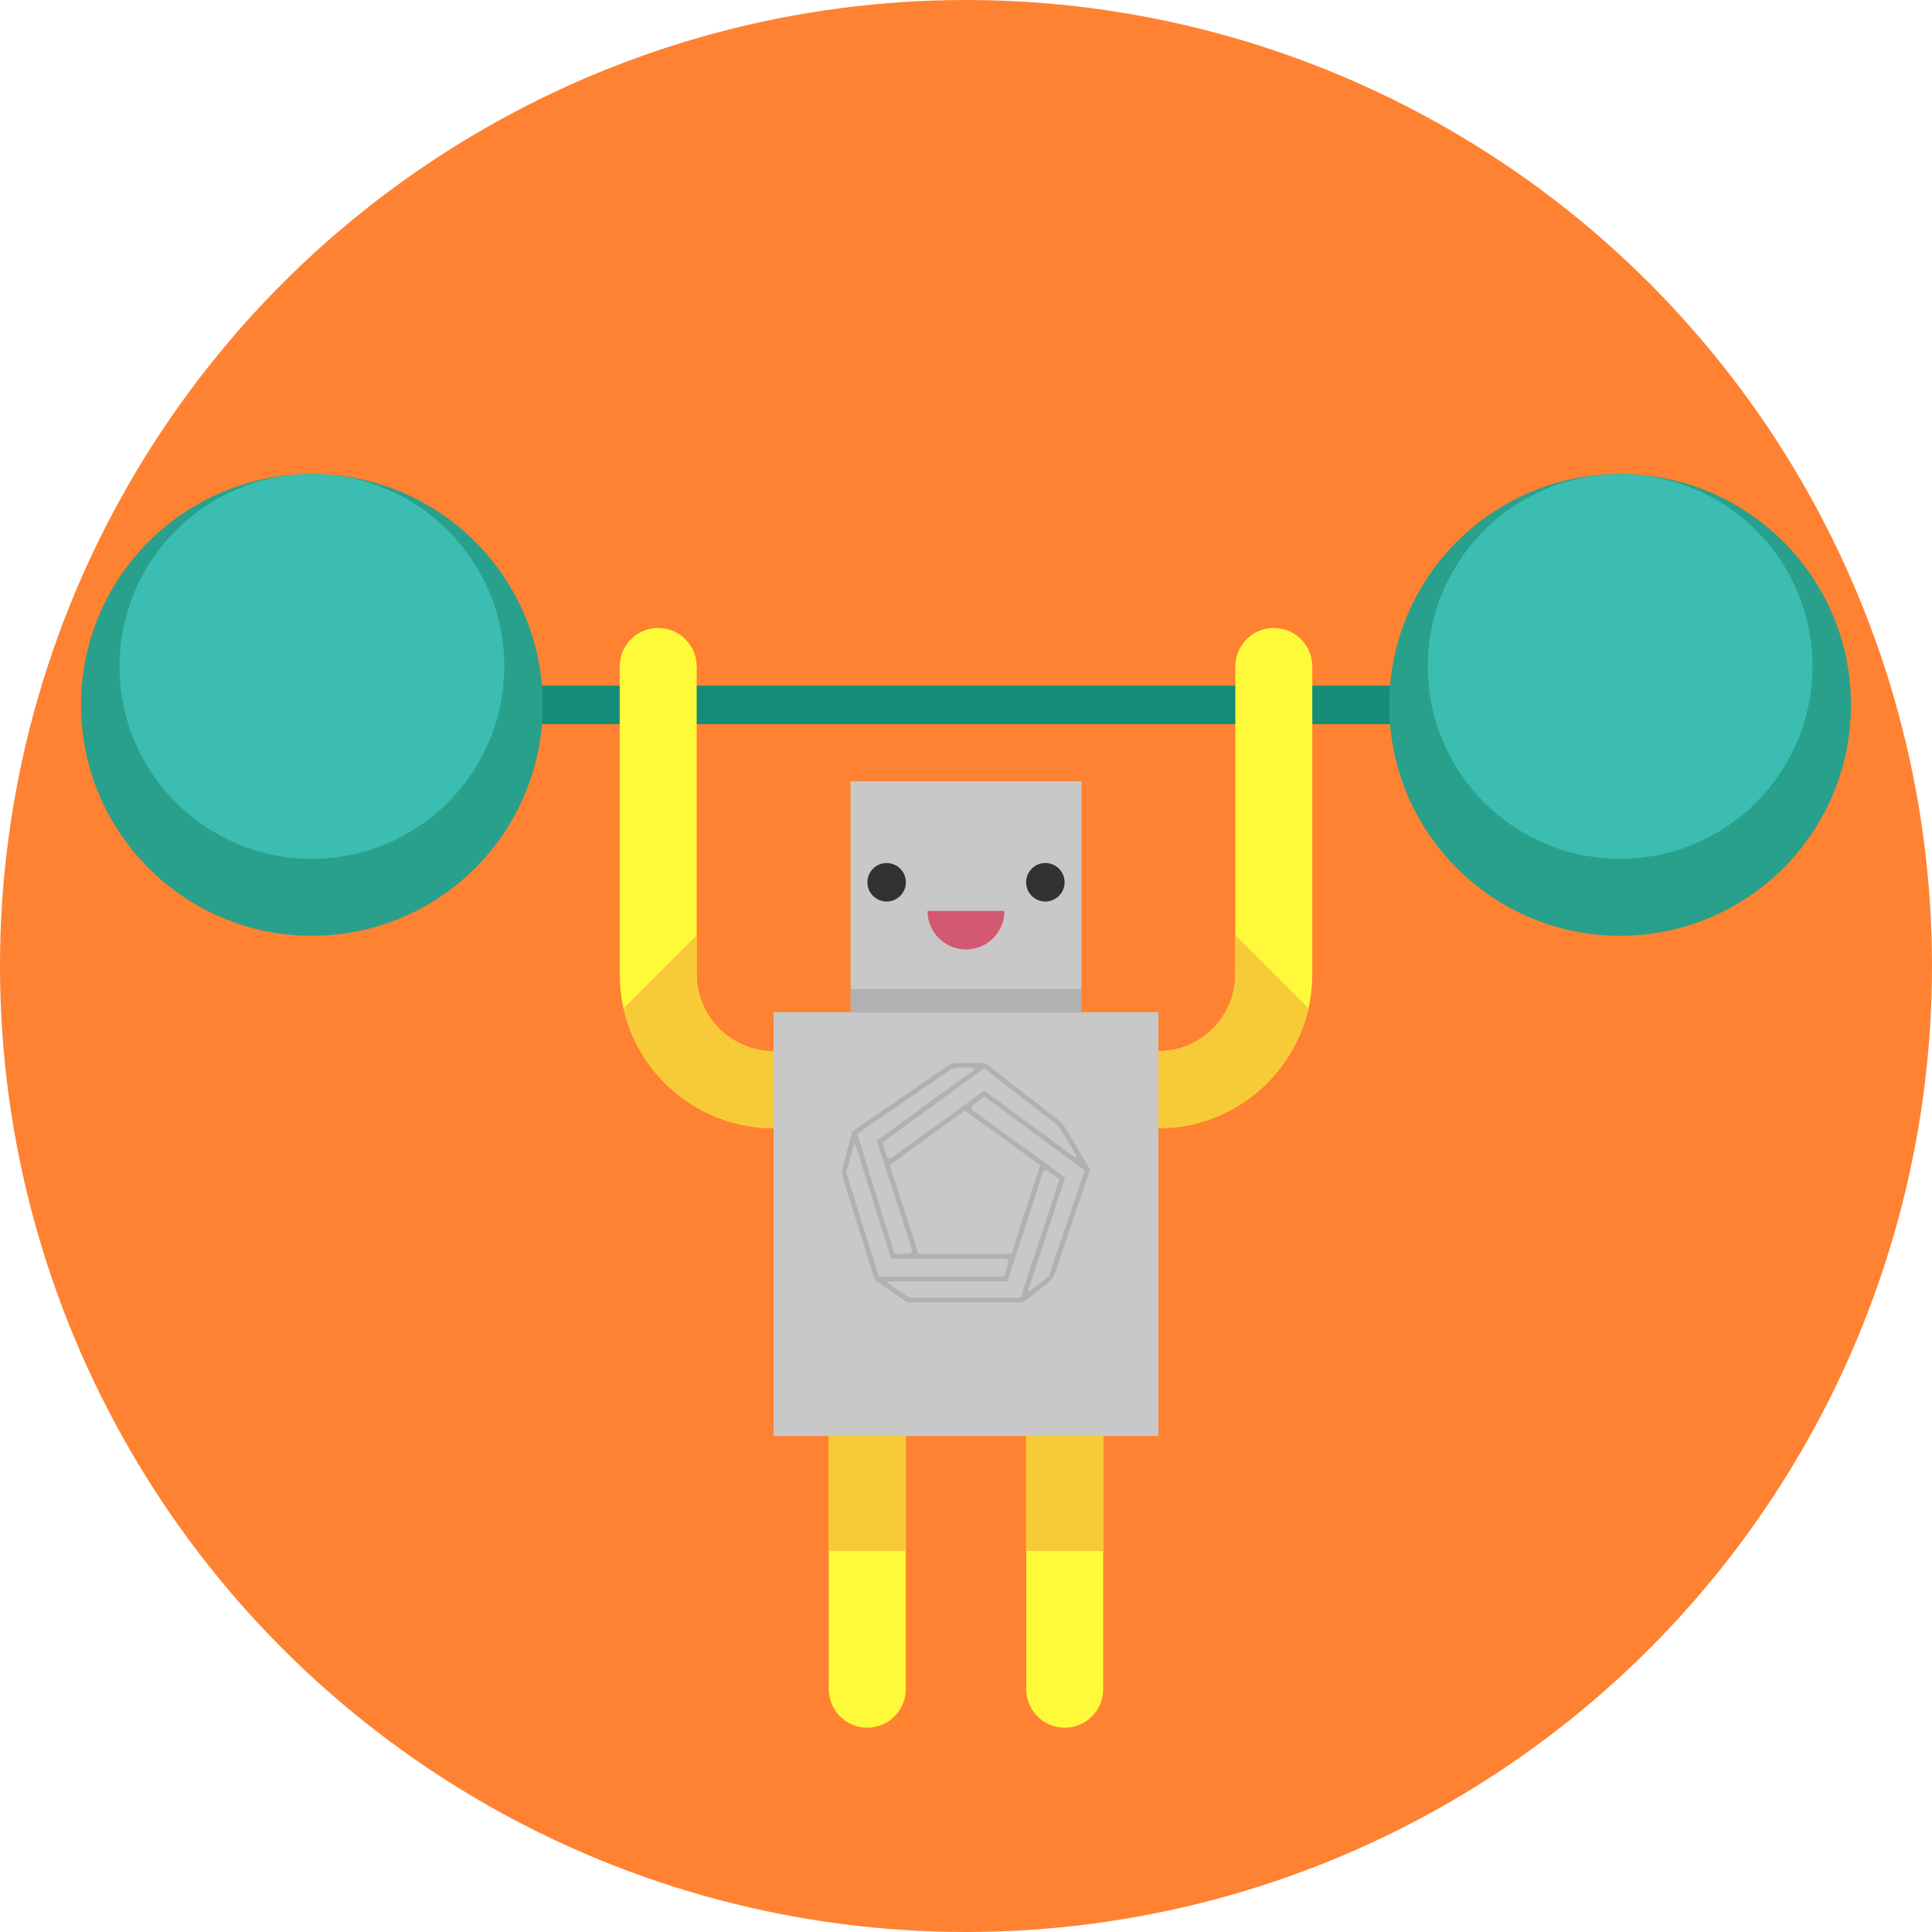 <?xml version="1.0" encoding="utf-8"?>
<!-- Generator: Adobe Illustrator 16.0.0, SVG Export Plug-In . SVG Version: 6.00 Build 0)  -->
<!DOCTYPE svg PUBLIC "-//W3C//DTD SVG 1.1//EN" "http://www.w3.org/Graphics/SVG/1.1/DTD/svg11.dtd">
<svg version="1.1" id="Layer_1" xmlns="http://www.w3.org/2000/svg" xmlns:xlink="http://www.w3.org/1999/xlink" x="0px" y="0px"
	 width="140px" height="140px" viewBox="0 0 140 140" enable-background="new 0 0 140 140" xml:space="preserve">
<circle fill="#FF8232" cx="70" cy="70" r="70"/>
<g>
	<rect x="36.262" y="49.686" fill="#148C78" width="67.476" height="2.789"/>
	<rect x="61.635" y="56.614" fill="#C8C8C8" width="16.728" height="16.73"/>
	<rect x="56.059" y="73.344" fill="#C8C8C8" width="27.883" height="30.715"/>
	<rect x="61.635" y="71.67" opacity="0.15" fill="#323232" width="16.728" height="1.674"/>
	<g>
		<circle fill="#323232" cx="64.249" cy="63.933" r="1.394"/>
		<circle fill="#323232" cx="75.75" cy="63.933" r="1.395"/>
	</g>
	<path fill="#FEFA39" d="M50.483,70.598V48.292h-5.577v22.35h0.002c0.023,6.129,5.015,11.109,11.15,11.109v-5.578
		C52.984,76.174,50.483,73.674,50.483,70.598z"/>
	<rect x="89.518" y="48.292" fill="#FEFA39" width="5.576" height="22.35"/>
	<g>
		<path fill="#FEFA39" d="M83.941,81.752c6.148,0,11.152-5.004,11.152-11.154h-5.576c0,3.076-2.502,5.576-5.576,5.576V81.752z"/>
	</g>
	<circle fill="#FEFA39" cx="47.695" cy="48.292" r="2.788"/>
	<circle fill="#FEFA39" cx="92.306" cy="48.292" r="2.788"/>
	<g>
		<rect x="74.363" y="104.059" fill="#FEFA39" width="5.576" height="18.35"/>
		<circle fill="#FEFA39" cx="77.152" cy="122.408" r="2.789"/>
	</g>
	<g>
		<rect x="60.059" y="104.059" fill="#FEFA39" width="5.577" height="18.35"/>
		<circle fill="#FEFA39" cx="62.847" cy="122.408" r="2.788"/>
	</g>
	<circle fill="#28A08C" cx="117.399" cy="51.081" r="16.729"/>
	<circle fill="#28A08C" cx="22.6" cy="51.081" r="16.729"/>
	<circle fill="#3BBDB1" cx="22.601" cy="48.292" r="13.941"/>
	<circle fill="#3BBDB1" cx="117.399" cy="48.292" r="13.94"/>
	<path fill="#F7CB38" d="M45.19,73.059c1.124,4.969,5.566,8.693,10.869,8.693v-5.578c-3.075,0-5.576-2.5-5.576-5.576v-2.832
		L45.19,73.059z"/>
	<path fill="#F7CB38" d="M94.811,73.059c-1.125,4.969-5.566,8.693-10.869,8.693v-5.578c3.074,0,5.576-2.5,5.576-5.576v-2.832
		L94.811,73.059z"/>
	<path opacity="0.6" fill="#DA1036" d="M70,68.799c1.54,0,2.788-1.249,2.788-2.789h-5.576C67.211,67.55,68.46,68.799,70,68.799z"/>
	<rect x="60.059" y="104.059" fill="#F7CB38" width="5.584" height="8.334"/>
	<rect x="74.357" y="104.059" fill="#F7CB38" width="5.584" height="8.334"/>
	<path opacity="0.15" fill="#323232" d="M77.135,81.621c-0.086-0.145-0.197-0.27-0.33-0.373l-5.322-4.146
		c-0.061-0.049-0.137-0.074-0.213-0.074h-1.906c-0.262,0-0.514,0.078-0.73,0.229l-6.766,4.656c-0.068,0.047-0.118,0.117-0.139,0.197
		l-0.659,2.496c-0.067,0.254-0.061,0.518,0.017,0.768l2.302,7.357l0.019,0.059l2.308,1.557c0.033,0.01,0.064,0.02,0.097,0.029h8.274
		c0.039,0,0.078-0.014,0.107-0.037l1.814-1.422c0.191-0.15,0.334-0.352,0.412-0.584l2.547-7.52c0.018-0.049,0.012-0.102-0.016-0.145
		L77.135,81.621z M71.271,77.457c0.031-0.021,0.074-0.021,0.105,0.002l5.215,4.062c0.098,0.078,0.18,0.17,0.244,0.277l1.154,1.936
		c0.049,0.082-0.049,0.172-0.125,0.115l-6.484-4.785c-0.031-0.021-0.072-0.021-0.104,0l-6.627,4.816
		c-0.144,0.104-0.347,0.037-0.401-0.131l-0.292-0.906c-0.011-0.035,0.001-0.074,0.032-0.096L71.271,77.457z M69.974,80.516
		l5.348,3.887c0.031,0.021,0.045,0.061,0.033,0.098l-2.043,6.289c-0.012,0.035-0.045,0.059-0.084,0.059h-6.611
		c-0.038,0-0.071-0.023-0.083-0.059L64.491,84.5c-0.012-0.037,0.001-0.076,0.031-0.098l5.349-3.887
		C69.903,80.494,69.944,80.494,69.974,80.516z M62.169,82.125l6.662-4.584c0.157-0.109,0.342-0.166,0.533-0.166h1.164
		c0.084,0,0.119,0.107,0.051,0.158l-6.997,5.082c-0.03,0.021-0.043,0.061-0.031,0.096l0.514,1.596h0l2.014,6.201
		c0.055,0.168-0.071,0.34-0.248,0.34h-0.948c-0.038,0-0.072-0.023-0.083-0.061l-2.664-8.564
		C62.124,82.186,62.138,82.146,62.169,82.125z M63.661,92.439l-2.325-7.432c0-0.016,0-0.031-0.001-0.049l0.514-1.947
		c0.023-0.084,0.141-0.086,0.167-0.004l2.527,8.127c0.011,0.035,0.045,0.061,0.083,0.061h8.19c0.178,0,0.303,0.174,0.248,0.342
		l-0.295,0.902c-0.012,0.037-0.045,0.061-0.082,0.061h-8.943C63.706,92.5,63.672,92.475,63.661,92.439z M73.98,93.967
		c-0.012,0.037-0.045,0.061-0.082,0.061h-7.928c-0.066-0.02-0.128-0.039-0.194-0.059l-1.426-0.963
		c-0.071-0.047-0.037-0.158,0.048-0.158h8.541c0.037,0,0.07-0.025,0.082-0.061l0.559-1.711l-0.162-0.053v-0.002l0.166,0.055
		l1.975-6.082c0.055-0.168,0.258-0.234,0.4-0.129l0.77,0.557c0.029,0.023,0.043,0.062,0.031,0.098L73.98,93.967z M78.578,84.881
		l-2.564,7.572c-0.01,0.014-0.02,0.025-0.029,0.039l-1.328,1.041c-0.068,0.055-0.164-0.014-0.137-0.096l2.648-8.049
		c0.012-0.037,0-0.076-0.031-0.098l-1.457-1.059l0,0l-5.172-3.758c-0.142-0.104-0.142-0.316,0-0.422l0.768-0.557
		c0.031-0.023,0.072-0.023,0.104,0l7.168,5.287C78.576,84.807,78.59,84.846,78.578,84.881z"/>
</g>
</svg>
